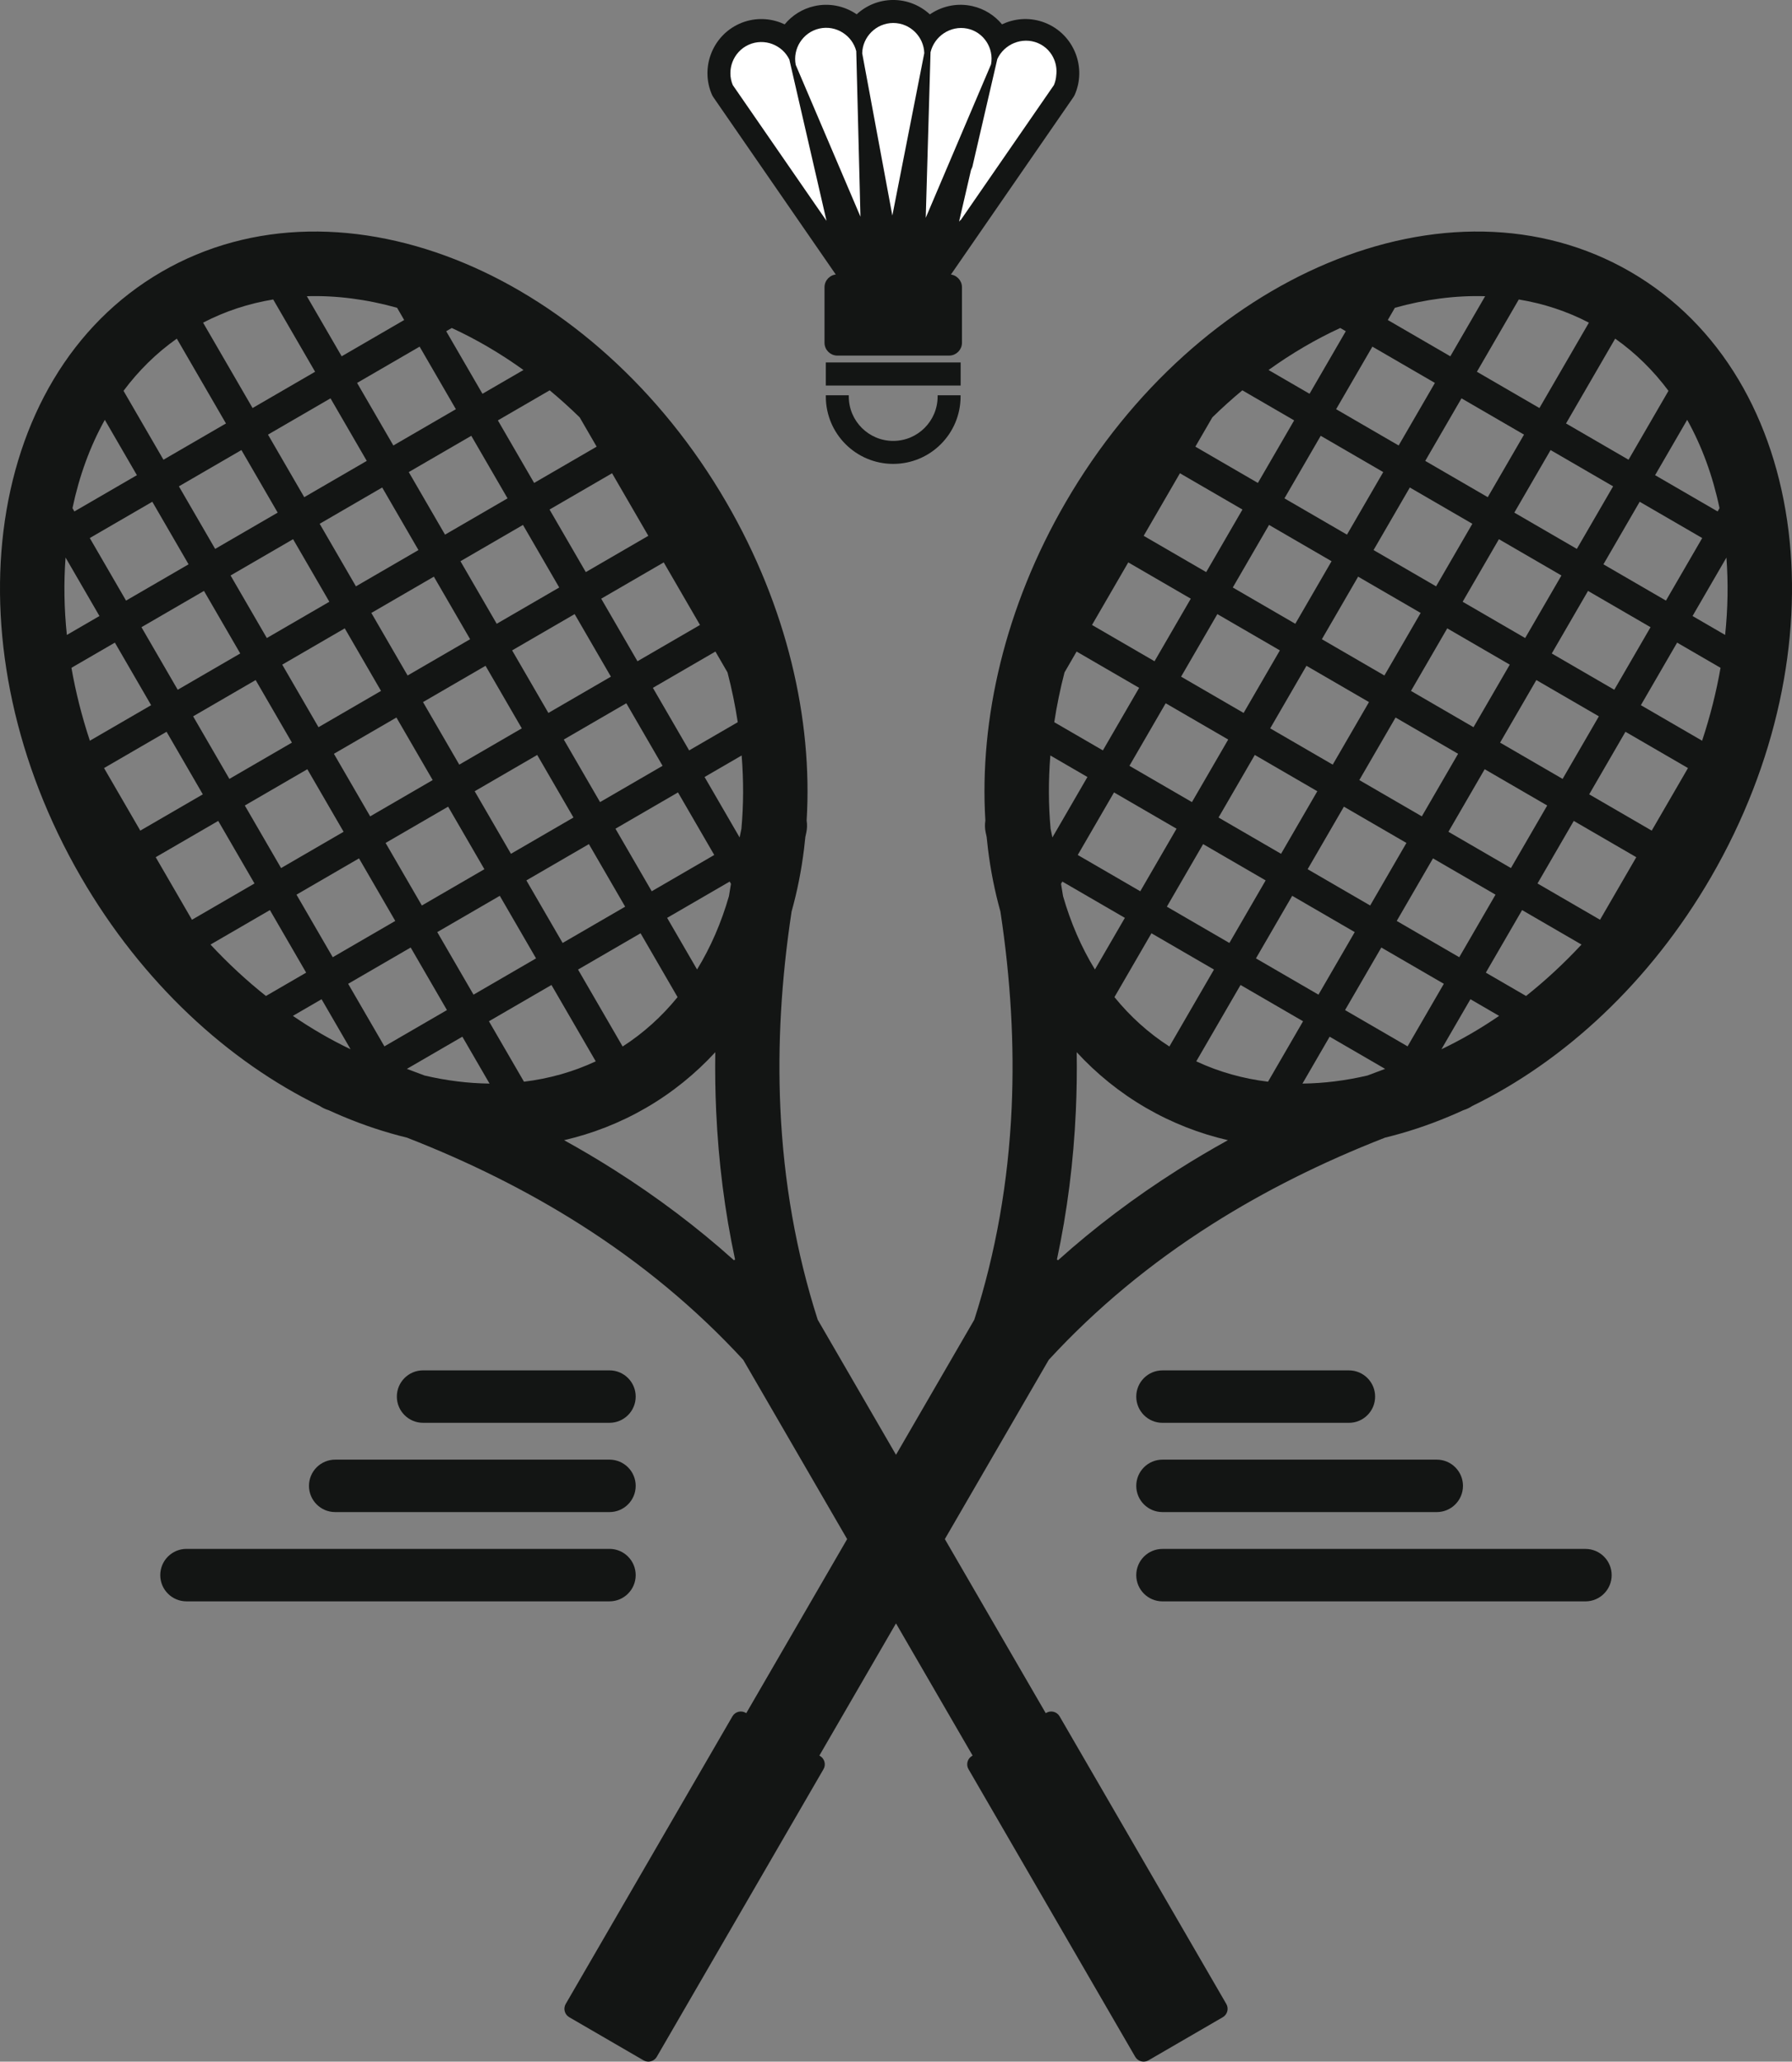 <?xml version="1.0" encoding="UTF-8"?>
<svg id="_레이어_2" data-name="레이어 2" xmlns="http://www.w3.org/2000/svg" viewBox="0 0 89.652 103.082">
  <rect x="0" y="0" width="89.652" height="103.082" fill="#808080" stroke="none"/>
  <defs>
    <style>
      .cls-1, .cls-2 {
        fill-rule: evenodd;
      }

      .cls-1, .cls-2, .cls-3, .cls-4 {
        stroke-width: 0px;
      }

      .cls-1, .cls-3, .cls-5 {
        fill: #131514;
      }

      .cls-2 {
        fill: #fff;
      }

      .cls-4 {
        fill: #253535;
      }

      .cls-5 {
        stroke: #131514;
        stroke-miterlimit: 22.926;
        stroke-width: .139px;
      }
    </style>
  </defs>
  <g id="_레이어_1-2" data-name="레이어 1">
    <g>
      <path class="cls-1" d="M81.573,13.593c4.534,2.63,7.224,7.391,7.907,12.963.663,5.411-.578,11.605-3.881,17.301-3.051,5.261-7.346,9.207-11.944,11.442-.126.085-.267.154-.42.202l-.023.007c-.233.108-.468.211-.702.309-1.064.447-2.141.803-3.219,1.065-3.145,1.226-6.029,2.669-8.65,4.329-3.084,1.953-5.808,4.214-8.174,6.782l-11.475,19.786.031.018c.231.134.31.432.176.662l-8.341,14.382c-.134.231-.432.31-.662.176l-3.718-2.157c-.231-.134-.31-.432-.176-.662l8.341-14.382c.134-.231.432-.31.662-.176l.03.018,11.408-19.672c1.08-3.368,1.702-6.898,1.869-10.592.141-3.149-.046-6.421-.562-9.816-.283-1.013-.493-2.066-.625-3.149-.024-.194-.045-.389-.064-.585l-.047-.216c-.044-.203-.048-.406-.017-.599-.309-5.063.987-10.69,4.009-15.9,3.303-5.696,8.063-9.849,13.089-11.961,5.175-2.174,10.643-2.204,15.178.425h0ZM60.653,20.867l-.85,1.466,3.128,1.814,1.814-3.128-2.592-1.503c-.511.424-1.012.875-1.499,1.351h0ZM59.031,23.663l-1.814,3.128,3.128,1.814,1.814-3.128-3.128-1.814h0ZM56.446,28.12l-1.814,3.128,3.128,1.814,1.814-3.128-3.128-1.814h0ZM53.861,32.578l-.605,1.044c-.216.833-.387,1.664-.512,2.488l2.432,1.41,1.814-3.128-3.128-1.814h0ZM80.048,45.988l1.814-3.128-3.128-1.814-1.814,3.128,3.128,1.814h0ZM82.634,41.531l1.814-3.128-3.128-1.814-1.814,3.128,3.128,1.814h0ZM70.42,52.318l1.814-3.128-3.128-1.814-1.814,3.128,3.128,1.814h0ZM73.005,47.861l1.814-3.128-3.128-1.814-1.814,3.128,3.128,1.814h0ZM75.591,43.403l1.814-3.128-3.128-1.814-1.814,3.128,3.128,1.814h0ZM78.176,38.945l1.814-3.128-3.128-1.814-1.814,3.128,3.128,1.814h0ZM80.761,34.488l1.814-3.128-3.128-1.814-1.814,3.128,3.128,1.814h0ZM83.346,30.03l1.814-3.128-3.128-1.814-1.814,3.128,3.128,1.814h0ZM85.931,25.572l.095-.163c-.334-1.598-.876-3.088-1.618-4.417l-1.605,2.767,3.128,1.814h0ZM86.372,27.877l-1.696,2.924,1.631.946c.138-1.321.158-2.617.064-3.87h0ZM83.905,32.131l-1.814,3.128,3.064,1.777c.404-1.219.711-2.439.922-3.645l-2.173-1.26h0ZM76.149,45.504l-1.814,3.128,2.012,1.167c.964-.766,1.894-1.625,2.774-2.571l-2.973-1.724h0ZM73.564,49.962l-1.451,2.501c.98-.467,1.946-1.025,2.886-1.669l-1.436-.833h0ZM63.438,54.085l1.753-3.022-3.128-1.814-2.215,3.818c1.137.531,2.343.867,3.59,1.018h0ZM65.962,49.733l1.814-3.128-3.128-1.814-1.814,3.128,3.128,1.814h0ZM68.548,45.275l1.814-3.128-3.128-1.814-1.814,3.128,3.128,1.814h0ZM71.133,40.818l1.814-3.128-3.128-1.814-1.814,3.128,3.128,1.814h0ZM73.718,36.36l1.814-3.128-3.128-1.814-1.814,3.128,3.128,1.814h0ZM76.303,31.902l1.814-3.128-3.128-1.814-1.814,3.128,3.128,1.814h0ZM78.888,27.445l1.814-3.128-3.128-1.814-1.814,3.128,3.128,1.814h0ZM81.474,22.987l1.998-3.445c-.75-1.007-1.64-1.887-2.666-2.61l-2.459,4.241,3.128,1.814h0ZM66.521,51.834l-1.36,2.345c1.07-.011,2.159-.148,3.25-.403.293-.112.588-.223.885-.332l-2.776-1.61h0ZM58.503,52.325l2.231-3.847-3.128-1.814-1.851,3.192c.781.961,1.698,1.794,2.748,2.469h0ZM61.505,47.148l1.814-3.128-3.128-1.814-1.814,3.128,3.128,1.814h0ZM64.09,42.69l1.814-3.128-3.128-1.814-1.814,3.128,3.128,1.814h0ZM66.675,38.232l1.814-3.128-3.128-1.814-1.814,3.128,3.128,1.814h0ZM69.26,33.775l1.814-3.128-3.128-1.814-1.814,3.128,3.128,1.814h0ZM71.846,29.317l1.814-3.128-3.128-1.814-1.814,3.128,3.128,1.814h0ZM74.431,24.859l1.814-3.128-3.128-1.814-1.814,3.128,3.128,1.814h0ZM77.016,20.402l2.476-4.269c-1.107-.576-2.286-.958-3.508-1.159l-2.096,3.614,3.128,1.814h0ZM54.778,48.475l1.498-2.582-3.128-1.814-.065.112c.034.205.068.41.1.614.381,1.325.914,2.559,1.596,3.67h0ZM57.047,44.563l1.814-3.128-3.128-1.814-1.814,3.128,3.128,1.814h0ZM59.632,40.105l1.814-3.128-3.128-1.814-1.814,3.128,3.128,1.814h0ZM62.217,35.647l1.814-3.128-3.128-1.814-1.814,3.128,3.128,1.814h0ZM64.803,31.189l1.814-3.128-3.128-1.814-1.814,3.128,3.128,1.814h0ZM67.388,26.732l1.814-3.128-3.128-1.814-1.814,3.128,3.128,1.814h0ZM69.973,22.274l1.814-3.128-3.128-1.814-1.814,3.128,3.128,1.814h0ZM72.558,17.816l1.742-3.005c-1.477-.045-2.997.154-4.515.578l-.355.612,3.128,1.814h0ZM52.651,41.872l1.752-3.022-1.855-1.076c-.101,1.252-.096,2.48.012,3.666.03.144.061.288.09.432h0ZM65.515,19.689l1.814-3.128-.278-.161c-1.223.562-2.426,1.265-3.587,2.1l2.051,1.189h0ZM61.431,57.009c-1.424-.329-2.8-.864-4.099-1.617-1.31-.76-2.466-1.698-3.465-2.782.014.986,0,1.962-.043,2.928-.115,2.555-.431,5.036-.947,7.44l.058.033c1.831-1.643,3.827-3.148,5.988-4.517.813-.515,1.649-1.01,2.509-1.485Z"/>
      <path class="cls-1" d="M8.08,13.593C3.545,16.223.855,20.985.172,26.556c-.663,5.411.578,11.605,3.881,17.301,3.051,5.261,7.346,9.207,11.944,11.442.126.085.267.154.419.202l.023.007c.234.108.468.211.702.309,1.064.447,2.141.803,3.219,1.065,3.145,1.226,6.029,2.669,8.65,4.329,3.083,1.953,5.808,4.214,8.174,6.782l11.475,19.786-.03.018c-.231.134-.31.432-.176.662l8.341,14.382c.134.231.432.31.662.176l3.719-2.157c.231-.134.31-.432.176-.662l-8.341-14.382c-.134-.231-.432-.31-.662-.176l-.031.018-11.408-19.672c-1.08-3.368-1.703-6.898-1.869-10.592-.142-3.149.046-6.421.562-9.816.284-1.013.493-2.066.625-3.149.024-.194.045-.389.064-.585l.047-.216c.044-.203.048-.406.017-.599.309-5.063-.987-10.69-4.009-15.9-3.303-5.696-8.063-9.849-13.089-11.961-5.175-2.174-10.643-2.204-15.178.425h0ZM29,20.867l.85,1.466-3.128,1.814-1.814-3.128,2.592-1.503c.511.424,1.011.875,1.499,1.351h0ZM30.621,23.663l1.814,3.128-3.128,1.814-1.814-3.128,3.128-1.814h0ZM33.206,28.12l1.814,3.128-3.128,1.814-1.814-3.128,3.128-1.814h0ZM35.792,32.578l.605,1.044c.216.833.387,1.664.512,2.488l-2.432,1.41-1.814-3.128,3.128-1.814h0ZM9.604,45.988l-1.814-3.128,3.128-1.814,1.814,3.128-3.128,1.814h0ZM7.019,41.531l-1.814-3.128,3.128-1.814,1.814,3.128-3.128,1.814h0ZM19.232,52.318l-1.814-3.128,3.128-1.814,1.814,3.128-3.128,1.814h0ZM16.647,47.861l-1.814-3.128,3.128-1.814,1.814,3.128-3.128,1.814h0ZM14.062,43.403l-1.814-3.128,3.128-1.814,1.814,3.128-3.128,1.814h0ZM11.476,38.945l-1.814-3.128,3.128-1.814,1.814,3.128-3.128,1.814h0ZM8.891,34.488l-1.814-3.128,3.128-1.814,1.814,3.128-3.128,1.814h0ZM6.306,30.03l-1.814-3.128,3.128-1.814,1.814,3.128-3.128,1.814h0ZM3.721,25.572l-.095-.163c.335-1.598.876-3.088,1.618-4.417l1.605,2.767-3.128,1.814h0ZM3.28,27.877l1.696,2.924-1.631.946c-.138-1.321-.158-2.617-.065-3.87h0ZM5.747,32.131l1.814,3.128-3.065,1.777c-.404-1.219-.711-2.439-.922-3.645l2.173-1.26h0ZM13.503,45.504l1.814,3.128-2.012,1.167c-.964-.766-1.894-1.625-2.774-2.571l2.972-1.724h0ZM16.088,49.962l1.451,2.501c-.98-.467-1.946-1.025-2.886-1.669l1.436-.833h0ZM26.214,54.085l-1.753-3.022,3.128-1.814,2.215,3.818c-1.137.531-2.343.867-3.59,1.018h0ZM23.69,49.733l-1.814-3.128,3.128-1.814,1.814,3.128-3.128,1.814h0ZM21.105,45.275l-1.814-3.128,3.128-1.814,1.814,3.128-3.128,1.814h0ZM18.519,40.818l-1.814-3.128,3.128-1.814,1.814,3.128-3.128,1.814h0ZM15.934,36.36l-1.814-3.128,3.128-1.814,1.814,3.128-3.128,1.814h0ZM13.349,31.902l-1.814-3.128,3.128-1.814,1.814,3.128-3.128,1.814h0ZM10.764,27.445l-1.814-3.128,3.128-1.814,1.814,3.128-3.128,1.814h0ZM8.178,22.987l-1.998-3.445c.75-1.007,1.641-1.887,2.666-2.61l2.459,4.241-3.128,1.814h0ZM23.131,51.834l1.36,2.345c-1.07-.011-2.159-.148-3.25-.403-.293-.112-.588-.223-.885-.332l2.776-1.61h0ZM31.15,52.325l-2.231-3.847,3.128-1.814,1.851,3.192c-.781.961-1.698,1.794-2.748,2.469h0ZM28.148,47.148l-1.814-3.128,3.128-1.814,1.814,3.128-3.128,1.814h0ZM25.562,42.69l-1.814-3.128,3.128-1.814,1.814,3.128-3.128,1.814h0ZM22.977,38.232l-1.814-3.128,3.128-1.814,1.814,3.128-3.128,1.814h0ZM20.392,33.775l-1.814-3.128,3.128-1.814,1.814,3.128-3.128,1.814h0ZM17.807,29.317l-1.814-3.128,3.128-1.814,1.814,3.128-3.128,1.814h0ZM15.221,24.859l-1.814-3.128,3.128-1.814,1.814,3.128-3.128,1.814h0ZM12.636,20.402l-2.476-4.269c1.107-.576,2.286-.958,3.508-1.159l2.096,3.614-3.128,1.814h0ZM34.874,48.475l-1.498-2.582,3.128-1.814.065.112c-.034.205-.068.41-.1.614-.381,1.325-.914,2.559-1.596,3.67h0ZM32.605,44.563l-1.814-3.128,3.128-1.814,1.814,3.128-3.128,1.814h0ZM30.02,40.105l-1.814-3.128,3.128-1.814,1.814,3.128-3.128,1.814h0ZM27.435,35.647l-1.814-3.128,3.128-1.814,1.814,3.128-3.128,1.814h0ZM24.85,31.189l-1.814-3.128,3.128-1.814,1.814,3.128-3.128,1.814h0ZM22.264,26.732l-1.814-3.128,3.128-1.814,1.814,3.128-3.128,1.814h0ZM19.679,22.274l-1.814-3.128,3.128-1.814,1.814,3.128-3.128,1.814h0ZM17.094,17.816l-1.743-3.005c1.477-.045,2.997.154,4.515.578l.355.612-3.128,1.814h0ZM37.002,41.872l-1.753-3.022,1.855-1.076c.101,1.252.096,2.48-.012,3.666-.03.144-.061.288-.09.432h0ZM24.137,19.689l-1.814-3.128.278-.161c1.223.562,2.426,1.265,3.587,2.1l-2.051,1.189h0ZM28.221,57.009c1.424-.329,2.8-.864,4.099-1.617,1.31-.76,2.466-1.698,3.465-2.782-.015.986,0,1.962.043,2.928.115,2.555.431,5.036.947,7.44l-.058.033c-1.831-1.643-3.827-3.148-5.988-4.517-.813-.515-1.649-1.01-2.509-1.485Z"/>
      <g>
        <path class="cls-1" d="M58.157,71.141c-.724,0-1.311-.587-1.311-1.311s.587-1.311,1.311-1.311h9.328c.724,0,1.311.587,1.311,1.311s-.587,1.311-1.311,1.311h-9.328Z"/>
        <path class="cls-1" d="M58.157,80.068c-.724,0-1.311-.587-1.311-1.311s.587-1.311,1.311-1.311h21.162c.724,0,1.311.587,1.311,1.311s-.587,1.311-1.311,1.311h-21.162Z"/>
        <path class="cls-1" d="M58.157,75.604c-.724,0-1.311-.587-1.311-1.311s.587-1.311,1.311-1.311h13.723c.724,0,1.311.587,1.311,1.311s-.587,1.311-1.311,1.311h-13.723Z"/>
        <path class="cls-1" d="M30.492,71.14c.724,0,1.311-.587,1.311-1.311s-.587-1.311-1.311-1.311h-9.327c-.724,0-1.311.587-1.311,1.311s.587,1.311,1.311,1.311h9.327Z"/>
        <path class="cls-1" d="M30.492,80.067c.724,0,1.311-.587,1.311-1.311s-.587-1.312-1.311-1.312H9.33c-.724,0-1.312.587-1.312,1.312s.587,1.311,1.312,1.311h21.162Z"/>
        <path class="cls-1" d="M30.492,75.604c.724,0,1.311-.587,1.311-1.311s-.587-1.311-1.311-1.311h-13.723c-.724,0-1.311.587-1.311,1.311s.587,1.311,1.311,1.311h13.723Z"/>
      </g>
      <g>
        <path class="cls-1" d="M36.989,1.188c.679-.304,1.42-.303,2.066-.056.068.026.135.055.201.086.369-.446.883-.778,1.488-.913.726-.162,1.452-.013,2.036.358.026.017.053.034.079.052.482-.444,1.125-.716,1.829-.716s1.35.274,1.833.72c.028-.019.056-.038.085-.056.584-.371,1.31-.521,2.036-.358.606.135,1.119.467,1.488.912.066-.031.133-.06.201-.086.647-.247,1.388-.248,2.067.056.679.304,1.171.857,1.418,1.504.247.647.248,1.388-.056,2.067h-.001c-.014.03-.031.06-.051.09l-6.411,9.28c-.124.209-.373.324-.623.266-.218-.051-.379-.22-.428-.424l-.015.035c-.08.23-.301.392-.557.385-.232-.006-.428-.149-.513-.349-.1.252-.368.406-.643.352-.152-.03-.277-.116-.36-.234-.102.136-.262.226-.445.231-.256.007-.478-.155-.557-.385l-.015-.035c-.05.204-.21.374-.428.424-.25.058-.499-.057-.623-.266l-6.41-9.28c-.02-.029-.037-.059-.051-.09h-.001c-.304-.678-.303-1.419-.056-2.066.247-.647.739-1.2,1.418-1.504Z"/>
        <path class="cls-2" d="M38.646,2.205c-.372-.142-.798-.143-1.188.031-.389.174-.672.492-.814.865-.138.36-.143.771.015,1.151l4.691,6.791-1.86-8.067c-.178-.367-.486-.633-.844-.77Z"/>
        <path class="cls-2" d="M42.165,1.634c-.336-.214-.754-.3-1.17-.207-.416.093-.757.348-.971.685-.207.326-.294.727-.215,1.131l3.239,7.591-.21-8.276c-.101-.395-.35-.718-.673-.923Z"/>
        <path class="cls-2" d="M45.785,1.606c-.282-.282-.67-.457-1.097-.457s-.815.175-1.097.457c-.273.273-.446.646-.456,1.057l1.508,8.115,1.598-8.123c-.013-.408-.185-.777-.456-1.048Z"/>
        <path class="cls-2" d="M48.645,8.347l-.067.157-.599,2.585.071-.103-.013.057,4.691-6.791c.067-.161.105-.328.116-.495.032-.261-.003-.522-.097-.76-.145-.369-.431-.68-.822-.844-.391-.164-.817-.153-1.188-.002-.36.147-.667.424-.842.799l-1.25,5.396Z"/>
        <path class="cls-2" d="M49.358,2.095c-.215-.333-.557-.582-.972-.666-.416-.084-.831.012-1.165.233-.323.215-.57.547-.667.949l-.24,8.279,3.268-7.675c.073-.403-.017-.801-.224-1.121Z"/>
        <rect class="cls-4" x="42.468" y="14.939" width="4.441" height="1.622"/>
        <path class="cls-5" d="M41.893,13.79h5.59c.317,0,.574.257.574.574v2.772c0,.317-.257.574-.574.574h-5.59c-.317,0-.574-.257-.574-.574v-2.772c0-.317.257-.575.575-.575Z"/>
        <path class="cls-1" d="M48.057,19.763c0,.02,0,.041,0,.061,0,.931-.377,1.774-.987,2.384-.61.61-1.453.987-2.384.987s-1.774-.378-2.384-.987c-.61-.61-.987-1.453-.987-2.384,0-.02,0-.04,0-.061h1.149c0,.02,0,.041,0,.061,0,.614.249,1.169.651,1.571.402.402.958.651,1.572.651s1.169-.249,1.571-.651c.402-.402.651-.958.651-1.571,0-.02,0-.04,0-.061h1.149Z"/>
        <rect class="cls-3" x="41.315" y="18.122" width="6.745" height="1.155"/>
      </g>
    </g>
  </g>
</svg>